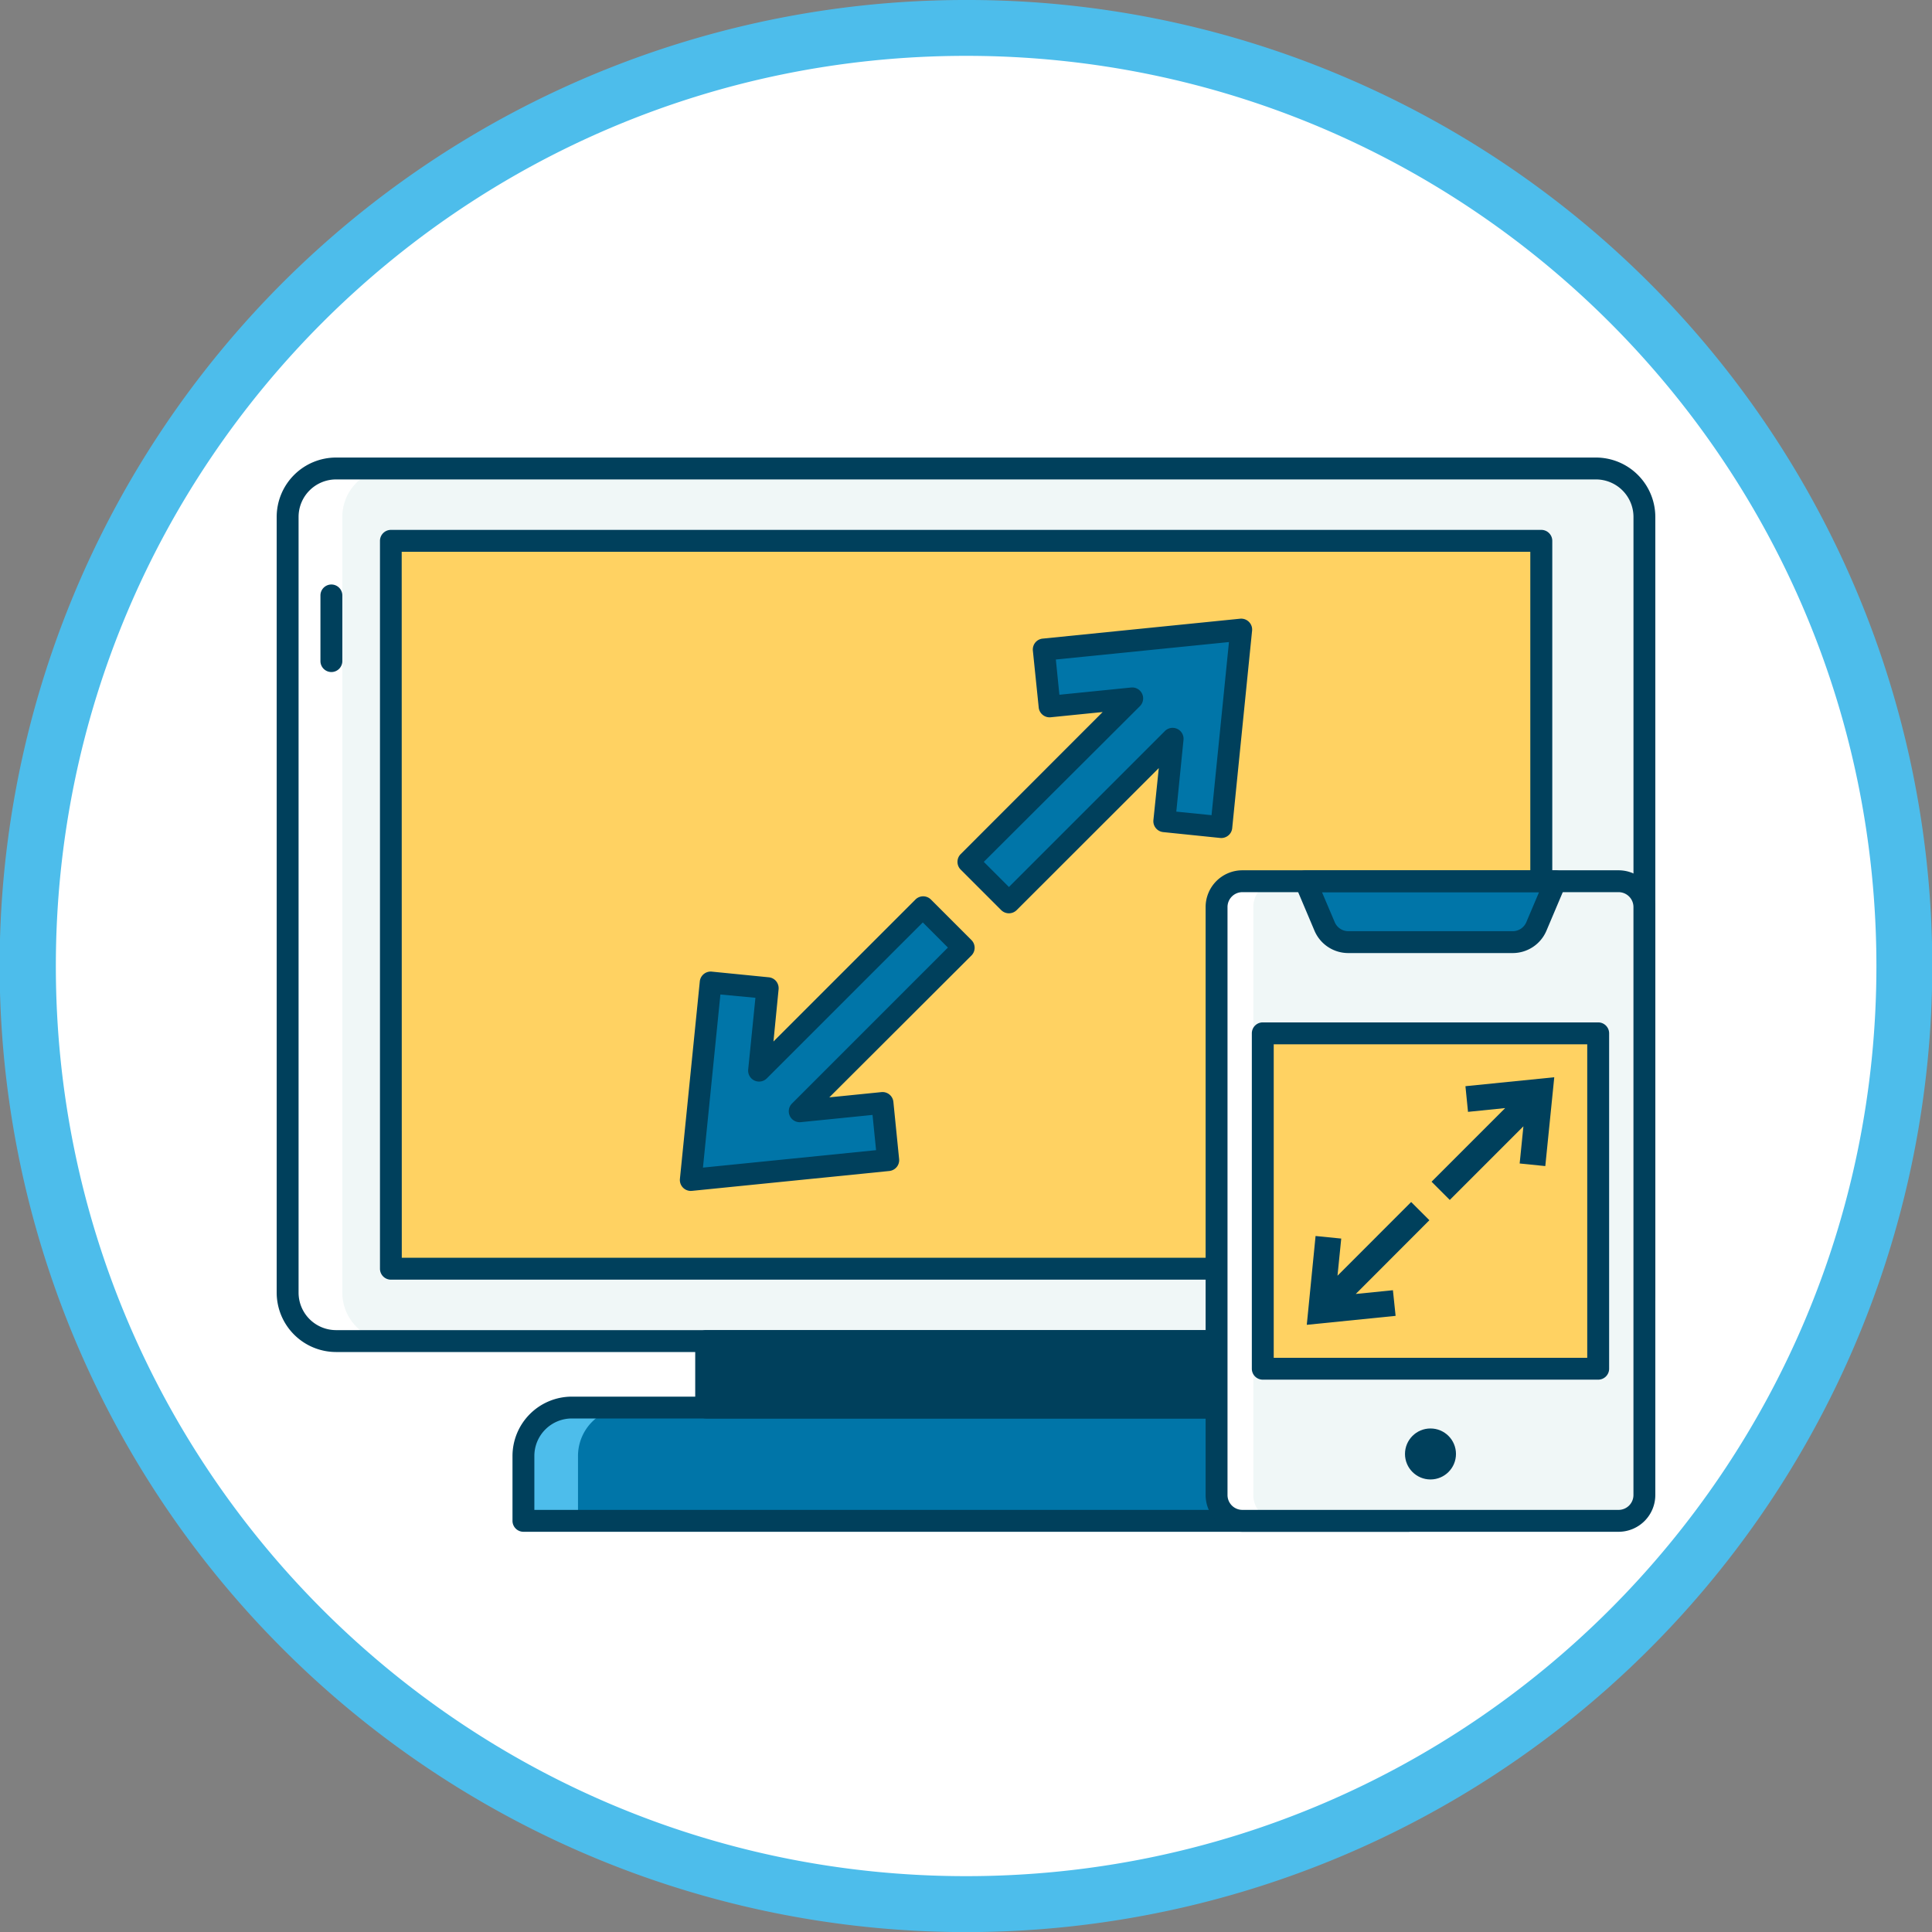 <svg xmlns="http://www.w3.org/2000/svg" viewBox="0 0 691.91 691.91"><rect x="0" y="0" width="691.91" height="691.91" fill="#808080" stroke="none"/><defs><style>.cls-1{fill:#fff;}.cls-2{fill:#4dbdeb;}.cls-3{fill:#f0f7f7;}.cls-4{fill:#ffd262;}.cls-5{fill:#0075a8;}.cls-6{fill:#00405c;}</style></defs><g id="Layer_2" data-name="Layer 2"><g id="Layer_1-2" data-name="Layer 1"><path class="cls-1" d="M346,681.91A336,336,0,0,1,108.4,108.4,336,336,0,1,1,583.51,583.51,333.72,333.72,0,0,1,346,681.91Z"/><path class="cls-2" d="M346,20c180,0,326,145.94,326,326S526,671.91,346,671.91,20,526,20,346,165.94,20,346,20m0-20A345.86,345.86,0,0,0,101.33,590.58,346,346,0,1,0,480.62,27.2,343.7,343.7,0,0,0,346,0Z"/><path class="cls-3" d="M571.56,480.28H120.35A17.34,17.34,0,0,1,103,462.94V185.12a17.34,17.34,0,0,1,17.34-17.34H571.56a17.34,17.34,0,0,1,17.34,17.34V462.94A17.34,17.34,0,0,1,571.56,480.28Z"/><path class="cls-4" d="M139.94,193.69H552V454.37h-412Z"/><path class="cls-5" d="M375.85,253l29.59-3-58.62,58.63,14.51,14.51L420,264.54l-3,29.59,20.42,2.06,7.12-70.72L373.8,232.6Z"/><path class="cls-5" d="M316.06,395.05l-29.59,3,58.62-58.63-14.51-14.51L272,383.52l3-29.59-20.42-2.06-7.12,70.72,70.71-7.13Z"/><path class="cls-3" d="M571.56,167.78H552a17.34,17.34,0,0,1,17.34,17.34V462.94A17.34,17.34,0,0,1,552,480.28h19.59a17.34,17.34,0,0,0,17.34-17.34V185.12A17.34,17.34,0,0,0,571.56,167.78Z"/><path class="cls-1" d="M120.35,480.28h19.59a17.34,17.34,0,0,1-17.34-17.34V185.12a17.34,17.34,0,0,1,17.34-17.34H120.35A17.34,17.34,0,0,0,103,185.12V462.94A17.34,17.34,0,0,0,120.35,480.28Z"/><path class="cls-5" d="M504.46,544.66h-317V521.43a17.34,17.34,0,0,1,17.34-17.34H487.12a17.34,17.34,0,0,1,17.34,17.34Z"/><path class="cls-6" d="M487.12,504.09H467.53a17.34,17.34,0,0,1,17.34,17.34v23.23h19.59V521.43A17.34,17.34,0,0,0,487.12,504.09Z"/><path class="cls-2" d="M204.79,504.09h19.59A17.34,17.34,0,0,0,207,521.43v23.23H187.45V521.43A17.34,17.34,0,0,1,204.79,504.09Z"/><path class="cls-6" d="M252.9,480.28H439v23.81H252.9Z"/><path class="cls-6" d="M118.68,240.68a3.93,3.93,0,0,1-3.92-3.92V213.25a3.92,3.92,0,1,1,7.84,0v23.51A3.93,3.93,0,0,1,118.68,240.68Z"/><path class="cls-6" d="M504.46,548.58h-317a3.93,3.93,0,0,1-3.92-3.92V521.43a21.28,21.28,0,0,1,21.26-21.25H487.12a21.27,21.27,0,0,1,21.26,21.25v23.23A3.92,3.92,0,0,1,504.46,548.58Zm-313.09-7.84H500.54V521.43A13.43,13.43,0,0,0,487.12,508H204.79a13.43,13.43,0,0,0-13.42,13.42v19.31Z"/><path class="cls-6" d="M439,508H252.9a3.91,3.91,0,0,1-3.92-3.92V480.28a3.92,3.92,0,0,1,3.92-3.92H439a3.92,3.92,0,0,1,3.92,3.92v23.81A3.91,3.91,0,0,1,439,508Zm-182.19-7.83H435.1v-16H256.82Z"/><path class="cls-6" d="M571.56,484.2H120.35a21.29,21.29,0,0,1-21.26-21.26V185.12a21.28,21.28,0,0,1,21.26-21.26H571.56a21.29,21.29,0,0,1,21.26,21.26V462.94A21.28,21.28,0,0,1,571.56,484.2ZM120.35,171.7a13.43,13.43,0,0,0-13.42,13.42V462.94a13.43,13.43,0,0,0,13.42,13.42H571.56A13.44,13.44,0,0,0,585,462.94V185.12a13.44,13.44,0,0,0-13.43-13.42Z"/><path class="cls-6" d="M552,458.29h-412a3.93,3.93,0,0,1-3.92-3.92V193.69a3.93,3.93,0,0,1,3.92-3.92H552a3.93,3.93,0,0,1,3.92,3.92V454.37A3.92,3.92,0,0,1,552,458.29Zm-408.11-7.84H548.05V197.61H143.86Z"/><path class="cls-6" d="M361.33,327.08a3.92,3.92,0,0,1-2.77-1.14l-14.51-14.51a3.92,3.92,0,0,1,0-5.54L394.9,255l-18.65,1.88A3.92,3.92,0,0,1,372,253.4L369.9,233a4,4,0,0,1,.86-2.87,3.89,3.89,0,0,1,2.65-1.42l70.71-7.13a3.92,3.92,0,0,1,3.16,1.13,3.88,3.88,0,0,1,1.13,3.16l-7.12,70.72a3.85,3.85,0,0,1-1.42,2.64,3.94,3.94,0,0,1-2.87.87L416.58,298a3.93,3.93,0,0,1-3.51-4.29L415,275.08,364.1,325.94a3.92,3.92,0,0,1-2.77,1.14Zm-9-18.42,9,9,55.85-55.85a3.92,3.92,0,0,1,6.67,3.16l-2.58,25.7,12.62,1.27,6.24-62-62,6.25,1.27,12.62,25.69-2.59a3.92,3.92,0,0,1,3.16,6.67Z"/><path class="cls-6" d="M247.4,426.51a3.93,3.93,0,0,1-3.9-4.32l7.12-70.71a3.93,3.93,0,0,1,4.29-3.51L275.33,350a3.89,3.89,0,0,1,2.65,1.42,4,4,0,0,1,.86,2.87L277,373l50.85-50.85a3.91,3.91,0,0,1,5.54,0l14.51,14.51a3.92,3.92,0,0,1,0,5.54L297,393l18.66-1.88a3.91,3.91,0,0,1,4.29,3.51L322,415.07a3.9,3.9,0,0,1-.86,2.88,4,4,0,0,1-2.64,1.42l-70.72,7.12-.39,0ZM258,356.16l-6.25,62,62-6.25-1.27-12.62-25.69,2.59a3.92,3.92,0,0,1-3.16-6.67l55.85-55.86-9-9-55.86,55.85a3.92,3.92,0,0,1-6.67-3.16l2.59-25.7Z"/><path class="cls-3" d="M579.67,544.66H444.93a9.24,9.24,0,0,1-9.24-9.24V324.83a9.24,9.24,0,0,1,9.24-9.23H579.67a9.23,9.23,0,0,1,9.23,9.23V535.42a9.24,9.24,0,0,1-9.23,9.24Z"/><circle class="cls-6" cx="512.3" cy="520.71" r="9.13"/><path class="cls-3" d="M579.67,315.6H566.51a9.23,9.23,0,0,1,9.24,9.23V535.42a9.24,9.24,0,0,1-9.24,9.24h13.16a9.24,9.24,0,0,0,9.23-9.24V324.83a9.23,9.23,0,0,0-9.23-9.23Z"/><path class="cls-1" d="M444.93,544.66h13.15a9.24,9.24,0,0,1-9.23-9.24V324.83a9.23,9.23,0,0,1,9.23-9.23H444.93a9.24,9.24,0,0,0-9.24,9.23V535.42A9.24,9.24,0,0,0,444.93,544.66Z"/><path class="cls-5" d="M541.72,337.4H482.88a9.23,9.23,0,0,1-8.51-5.63l-6.85-16.17h89.55l-6.85,16.17a9.23,9.23,0,0,1-8.5,5.63Z"/><path class="cls-6" d="M579.67,548.58H444.93a13.18,13.18,0,0,1-13.16-13.16V324.83a13.17,13.17,0,0,1,13.16-13.15H579.67a13.17,13.17,0,0,1,13.15,13.15V535.42a13.17,13.17,0,0,1-13.15,13.16ZM444.93,319.51a5.33,5.33,0,0,0-5.32,5.32V535.42a5.33,5.33,0,0,0,5.32,5.32H579.67a5.33,5.33,0,0,0,5.32-5.32V324.83a5.33,5.33,0,0,0-5.32-5.32Z"/><path class="cls-6" d="M541.72,341.32H482.88a13.14,13.14,0,0,1-12.12-8l-6.85-16.18a3.92,3.92,0,0,1,3.61-5.44h89.55a3.93,3.93,0,0,1,3.27,1.75,3.88,3.88,0,0,1,.34,3.69l-6.85,16.18a13.13,13.13,0,0,1-12.11,8Zm-68.28-21.81L478,330.24a5.31,5.31,0,0,0,4.9,3.25h58.84a5.3,5.3,0,0,0,4.89-3.25l4.55-10.73Z"/><path class="cls-4" d="M452.24,370.07H572.36V490.19H452.24Z"/><path class="cls-6" d="M572.36,494.1H452.24a3.92,3.92,0,0,1-3.92-3.92V370.07a3.92,3.92,0,0,1,3.92-3.92H572.36a3.92,3.92,0,0,1,3.92,3.92V490.18A3.92,3.92,0,0,1,572.36,494.1Zm-116.2-7.83H568.44V374H456.16Z"/><path class="cls-6" d="M525.74,398.19l13.31-1.35-26.36,26.37,6.52,6.53,26.37-26.37-1.34,13.31,9.18.93,3.21-31.81L524.82,389Z"/><path class="cls-6" d="M498.85,462.07l-13.31,1.34L511.91,437l-6.53-6.52L479,456.88l1.34-13.31-9.19-.92L468,474.46l31.81-3.21Z"/></g></g></svg>